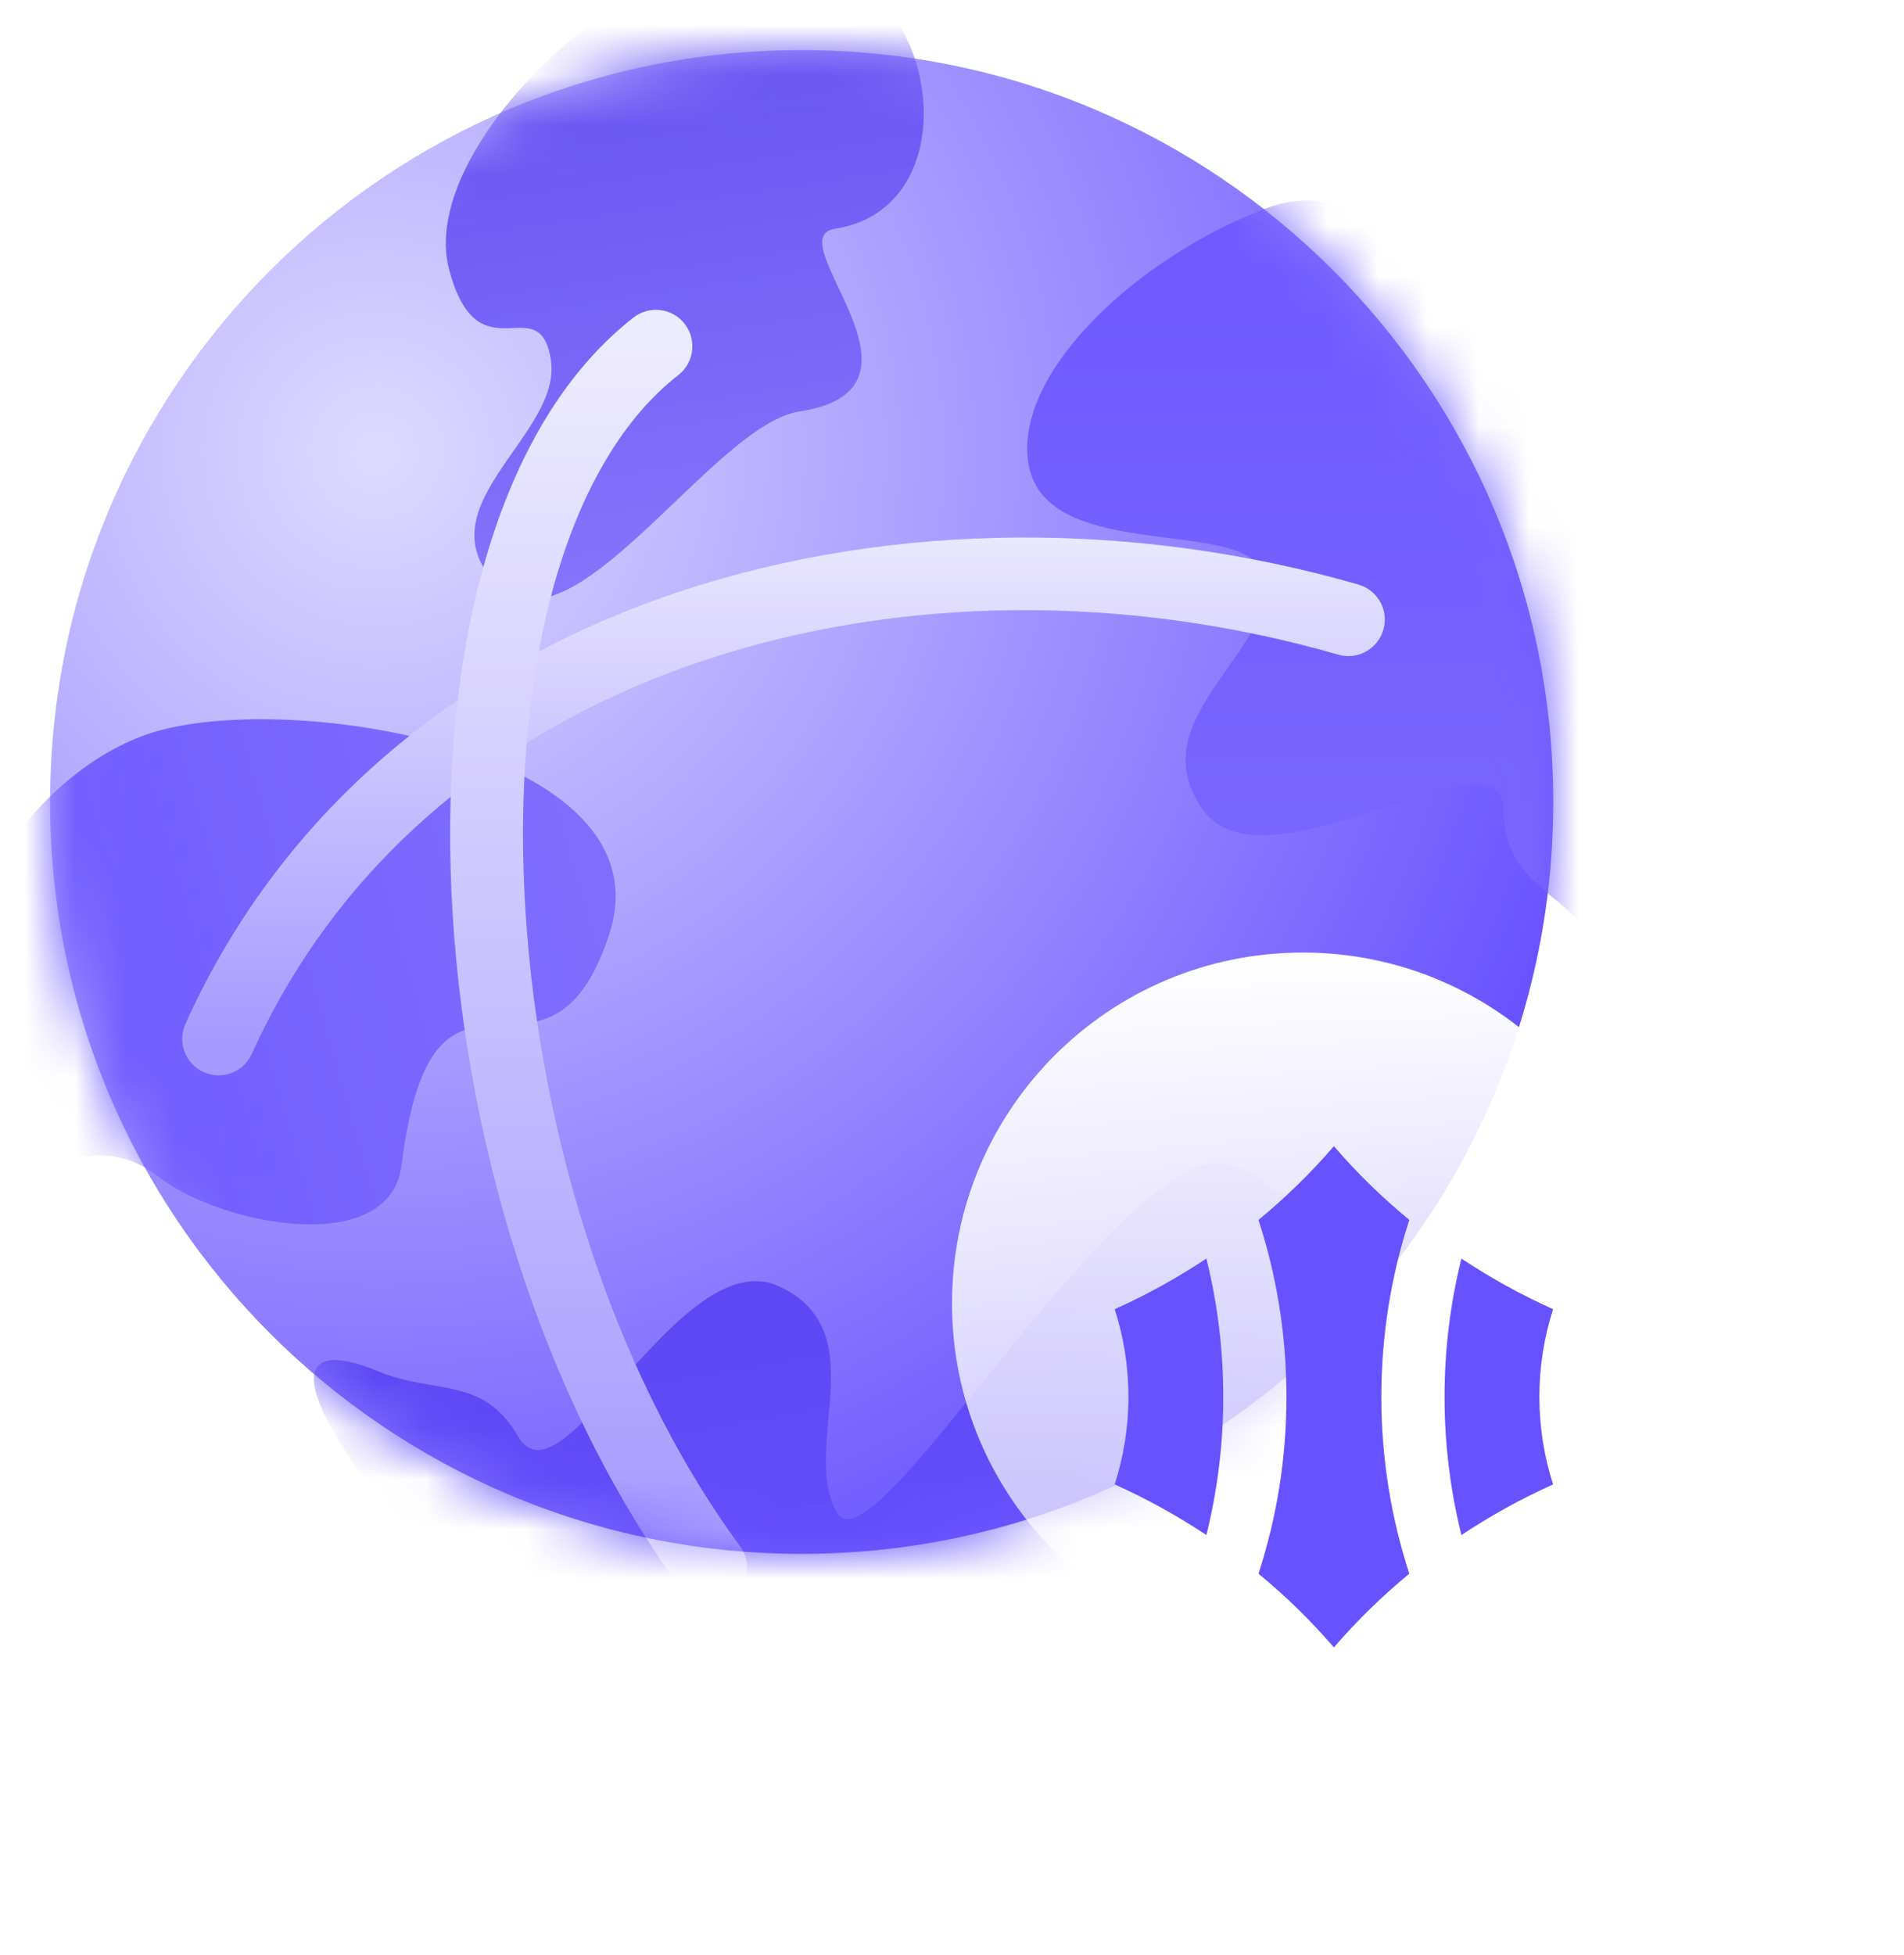 <svg width="38" height="39" viewBox="0 0 38 39" fill="none" xmlns="http://www.w3.org/2000/svg">
<path d="M31 16C31 24.284 24.284 31 16 31C7.716 31 1 24.284 1 16C1 7.716 7.716 1 16 1C24.284 1 31 7.716 31 16Z" fill="url(#paint0_radial_11075_34571)"/>
<mask id="mask0_11075_34571" style="mask-type:alpha" maskUnits="userSpaceOnUse" x="1" y="1" width="30" height="30">
<path d="M31 16C31 24.284 24.284 31 16 31C7.716 31 1 24.284 1 16C1 7.716 7.716 1 16 1C24.284 1 31 7.716 31 16Z" fill="url(#paint1_radial_11075_34571)"/>
</mask>
<g mask="url(#mask0_11075_34571)">
<path d="M20.512 9.158C20.312 7.358 22.744 5.114 25.262 4.158C31.063 1.955 35.543 23.579 31.762 18.658C31.035 17.713 30.012 17.558 30.012 16.158C30.012 14.408 25.262 17.908 24.012 16.158C22.762 14.408 25.262 13.158 25.262 11.658C25.262 10.158 20.762 11.408 20.512 9.158Z" fill="url(#paint2_linear_11075_34571)"/>
<path d="M8.964 5.379C8.497 3.629 10.568 1.048 12.915 -0.273C18.323 -3.317 20.127 4.041 16.666 4.563C15.488 4.741 18.919 7.763 15.952 8.21C14.222 8.471 11.406 13.194 9.909 11.65C8.412 10.106 11.218 8.672 10.995 7.188C10.771 5.705 9.546 7.567 8.964 5.379Z" fill="url(#paint3_linear_11075_34571)"/>
<path d="M-0.534 19.407C-0.998 18.232 0.621 15.482 2.903 14.661C5.548 13.709 13.402 14.911 12.153 18.661C10.904 22.411 8.654 18.161 8.014 23.244C7.777 25.129 4.335 24.418 3.154 23.471C1.972 22.525 0.653 23.471 0.653 23.471C0.653 23.471 0.045 20.876 -0.534 19.407Z" fill="url(#paint4_linear_11075_34571)"/>
<path d="M24.664 23.267C29.914 25.659 22.158 34.589 20.456 36.676C16.533 41.485 1.842 24.998 7.577 27.369C8.678 27.824 9.642 27.447 10.342 28.659C11.217 30.175 13.581 24.768 15.538 25.659C17.496 26.55 15.956 28.882 16.706 30.181C17.456 31.48 22.604 22.329 24.664 23.267Z" fill="url(#paint5_linear_11075_34571)"/>
<g filter="url(#filter0_d_11075_34571)">
<path fill-rule="evenodd" clip-rule="evenodd" d="M3.701 17.517C7.687 8.701 18.33 6.222 27.112 8.754C27.498 8.865 27.721 9.268 27.609 9.654C27.498 10.04 27.095 10.263 26.709 10.152C18.326 7.735 8.604 10.205 5.026 18.117C4.861 18.483 4.43 18.645 4.064 18.48C3.698 18.314 3.535 17.884 3.701 17.517Z" fill="url(#paint6_linear_11075_34571)"/>
</g>
<g filter="url(#filter1_d_11075_34571)">
<path fill-rule="evenodd" clip-rule="evenodd" d="M13.665 3.553C13.911 3.87 13.855 4.327 13.538 4.574C12.462 5.412 11.636 6.797 11.105 8.595C10.577 10.386 10.361 12.533 10.463 14.813C10.667 19.383 12.143 24.364 14.768 27.935C15.006 28.258 14.936 28.714 14.613 28.952C14.289 29.189 13.834 29.12 13.596 28.796C10.766 24.947 9.224 19.672 9.01 14.878C8.902 12.476 9.127 10.163 9.71 8.184C10.291 6.211 11.247 4.515 12.644 3.426C12.961 3.179 13.418 3.236 13.665 3.553Z" fill="url(#paint7_linear_11075_34571)"/>
</g>
</g>
<g filter="url(#filter2_d_11075_34571)">
<g filter="url(#filter3_b_11075_34571)">
<path d="M32 24.004C32 27.87 28.866 31.004 25 31.004C21.134 31.004 18 27.87 18 24.004C18 20.138 21.134 17.004 25 17.004C28.866 17.004 32 20.138 32 24.004Z" fill="url(#paint8_linear_11075_34571)"/>
</g>
<g filter="url(#filter4_d_11075_34571)">
<path d="M25 19C25.456 19.53 25.96 20.022 26.505 20.471C26.142 21.587 25.947 22.772 25.947 24C25.947 25.228 26.142 26.413 26.505 27.529C25.96 27.978 25.456 28.47 25 29C24.544 28.47 24.04 27.978 23.495 27.529C23.858 26.413 24.053 25.228 24.053 24C24.053 22.772 23.858 21.587 23.495 20.471C24.04 20.022 24.544 19.53 25 19Z" fill="#6851FF"/>
<path d="M22.455 26.758C21.878 26.375 21.267 26.036 20.625 25.748C20.803 25.195 20.899 24.608 20.899 24C20.899 23.392 20.803 22.805 20.625 22.252C21.267 21.964 21.878 21.625 22.455 21.242C22.675 22.128 22.792 23.051 22.792 24C22.792 24.949 22.675 25.872 22.455 26.758Z" fill="#6851FF"/>
<path d="M27.208 24C27.208 24.949 27.325 25.872 27.545 26.758C28.122 26.375 28.733 26.036 29.375 25.748C29.197 25.195 29.101 24.608 29.101 24C29.101 23.392 29.197 22.805 29.375 22.252C28.733 21.964 28.122 21.625 27.545 21.242C27.325 22.128 27.208 23.051 27.208 24Z" fill="#6851FF"/>
</g>
</g>
<defs>
<filter id="filter0_d_11075_34571" x="0.727" y="7.815" width="29.821" height="16.548" filterUnits="userSpaceOnUse" color-interpolation-filters="sRGB">
<feFlood flood-opacity="0" result="BackgroundImageFix"/>
<feColorMatrix in="SourceAlpha" type="matrix" values="0 0 0 0 0 0 0 0 0 0 0 0 0 0 0 0 0 0 127 0" result="hardAlpha"/>
<feOffset dy="2.909"/>
<feGaussianBlur stdDeviation="1.455"/>
<feComposite in2="hardAlpha" operator="out"/>
<feColorMatrix type="matrix" values="0 0 0 0 0.208 0 0 0 0 0.071 0 0 0 0 0.698 0 0 0 0.6 0"/>
<feBlend mode="normal" in2="BackgroundImageFix" result="effect1_dropShadow_11075_34571"/>
<feBlend mode="normal" in="SourceGraphic" in2="effect1_dropShadow_11075_34571" result="shape"/>
</filter>
<filter id="filter1_d_11075_34571" x="6.074" y="3.273" width="11.744" height="31.639" filterUnits="userSpaceOnUse" color-interpolation-filters="sRGB">
<feFlood flood-opacity="0" result="BackgroundImageFix"/>
<feColorMatrix in="SourceAlpha" type="matrix" values="0 0 0 0 0 0 0 0 0 0 0 0 0 0 0 0 0 0 127 0" result="hardAlpha"/>
<feOffset dy="2.909"/>
<feGaussianBlur stdDeviation="1.455"/>
<feComposite in2="hardAlpha" operator="out"/>
<feColorMatrix type="matrix" values="0 0 0 0 0.208 0 0 0 0 0.071 0 0 0 0 0.698 0 0 0 0.6 0"/>
<feBlend mode="normal" in2="BackgroundImageFix" result="effect1_dropShadow_11075_34571"/>
<feBlend mode="normal" in="SourceGraphic" in2="effect1_dropShadow_11075_34571" result="shape"/>
</filter>
<filter id="filter2_d_11075_34571" x="14" y="14.004" width="24" height="24" filterUnits="userSpaceOnUse" color-interpolation-filters="sRGB">
<feFlood flood-opacity="0" result="BackgroundImageFix"/>
<feColorMatrix in="SourceAlpha" type="matrix" values="0 0 0 0 0 0 0 0 0 0 0 0 0 0 0 0 0 0 127 0" result="hardAlpha"/>
<feOffset dx="1" dy="2"/>
<feGaussianBlur stdDeviation="2.5"/>
<feComposite in2="hardAlpha" operator="out"/>
<feColorMatrix type="matrix" values="0 0 0 0 0 0 0 0 0 0 0 0 0 0 0 0 0 0 0.1 0"/>
<feBlend mode="normal" in2="BackgroundImageFix" result="effect1_dropShadow_11075_34571"/>
<feBlend mode="normal" in="SourceGraphic" in2="effect1_dropShadow_11075_34571" result="shape"/>
</filter>
<filter id="filter3_b_11075_34571" x="13" y="12.004" width="24" height="24" filterUnits="userSpaceOnUse" color-interpolation-filters="sRGB">
<feFlood flood-opacity="0" result="BackgroundImageFix"/>
<feGaussianBlur in="BackgroundImageFix" stdDeviation="2.5"/>
<feComposite in2="SourceAlpha" operator="in" result="effect1_backgroundBlur_11075_34571"/>
<feBlend mode="normal" in="SourceGraphic" in2="effect1_backgroundBlur_11075_34571" result="shape"/>
</filter>
<filter id="filter4_d_11075_34571" x="18.133" y="18.378" width="14.978" height="14.978" filterUnits="userSpaceOnUse" color-interpolation-filters="sRGB">
<feFlood flood-opacity="0" result="BackgroundImageFix"/>
<feColorMatrix in="SourceAlpha" type="matrix" values="0 0 0 0 0 0 0 0 0 0 0 0 0 0 0 0 0 0 127 0" result="hardAlpha"/>
<feOffset dx="0.622" dy="1.867"/>
<feGaussianBlur stdDeviation="1.244"/>
<feComposite in2="hardAlpha" operator="out"/>
<feColorMatrix type="matrix" values="0 0 0 0 0 0 0 0 0 0 0 0 0 0 0 0 0 0 0.14 0"/>
<feBlend mode="normal" in2="BackgroundImageFix" result="effect1_dropShadow_11075_34571"/>
<feBlend mode="normal" in="SourceGraphic" in2="effect1_dropShadow_11075_34571" result="shape"/>
</filter>
<radialGradient id="paint0_radial_11075_34571" cx="0" cy="0" r="1" gradientUnits="userSpaceOnUse" gradientTransform="translate(7.429 9.036) rotate(55.154) scale(25.784)">
<stop stop-color="#DEDAFF"/>
<stop offset="1" stop-color="#6851FF"/>
</radialGradient>
<radialGradient id="paint1_radial_11075_34571" cx="0" cy="0" r="1" gradientUnits="userSpaceOnUse" gradientTransform="translate(7.964 9.036) rotate(69.905) scale(23.388 6.122)">
<stop stop-color="#BDB2FF"/>
<stop offset="1" stop-color="#6851FF"/>
</radialGradient>
<linearGradient id="paint2_linear_11075_34571" x1="26.829" y1="4" x2="26.829" y2="19.389" gradientUnits="userSpaceOnUse">
<stop stop-color="#6E58FF"/>
<stop offset="1" stop-color="#7C68FF"/>
</linearGradient>
<linearGradient id="paint3_linear_11075_34571" x1="14.441" y1="-0.663" x2="16.736" y2="14.553" gradientUnits="userSpaceOnUse">
<stop stop-color="#6550F1"/>
<stop offset="1" stop-color="#8F7EFF"/>
</linearGradient>
<linearGradient id="paint4_linear_11075_34571" x1="2" y1="20.001" x2="12.5" y2="17.001" gradientUnits="userSpaceOnUse">
<stop stop-color="#725DFF"/>
<stop offset="1" stop-color="#816EFF"/>
</linearGradient>
<linearGradient id="paint5_linear_11075_34571" x1="13.164" y1="23.267" x2="14.664" y2="31.767" gradientUnits="userSpaceOnUse">
<stop stop-color="#5B45F1"/>
<stop offset="1" stop-color="#644EFB"/>
</linearGradient>
<linearGradient id="paint6_linear_11075_34571" x1="15.637" y1="7.247" x2="15.637" y2="17.817" gradientUnits="userSpaceOnUse">
<stop stop-color="#EDEBFF"/>
<stop offset="1" stop-color="#A799FF"/>
</linearGradient>
<linearGradient id="paint7_linear_11075_34571" x1="11.854" y1="4" x2="11.854" y2="28.366" gradientUnits="userSpaceOnUse">
<stop stop-color="#EDEBFF"/>
<stop offset="1" stop-color="#A799FF"/>
</linearGradient>
<linearGradient id="paint8_linear_11075_34571" x1="25" y1="17.004" x2="25" y2="31.004" gradientUnits="userSpaceOnUse">
<stop stop-color="white"/>
<stop offset="1" stop-color="white" stop-opacity="0.58"/>
</linearGradient>
</defs>
</svg>
